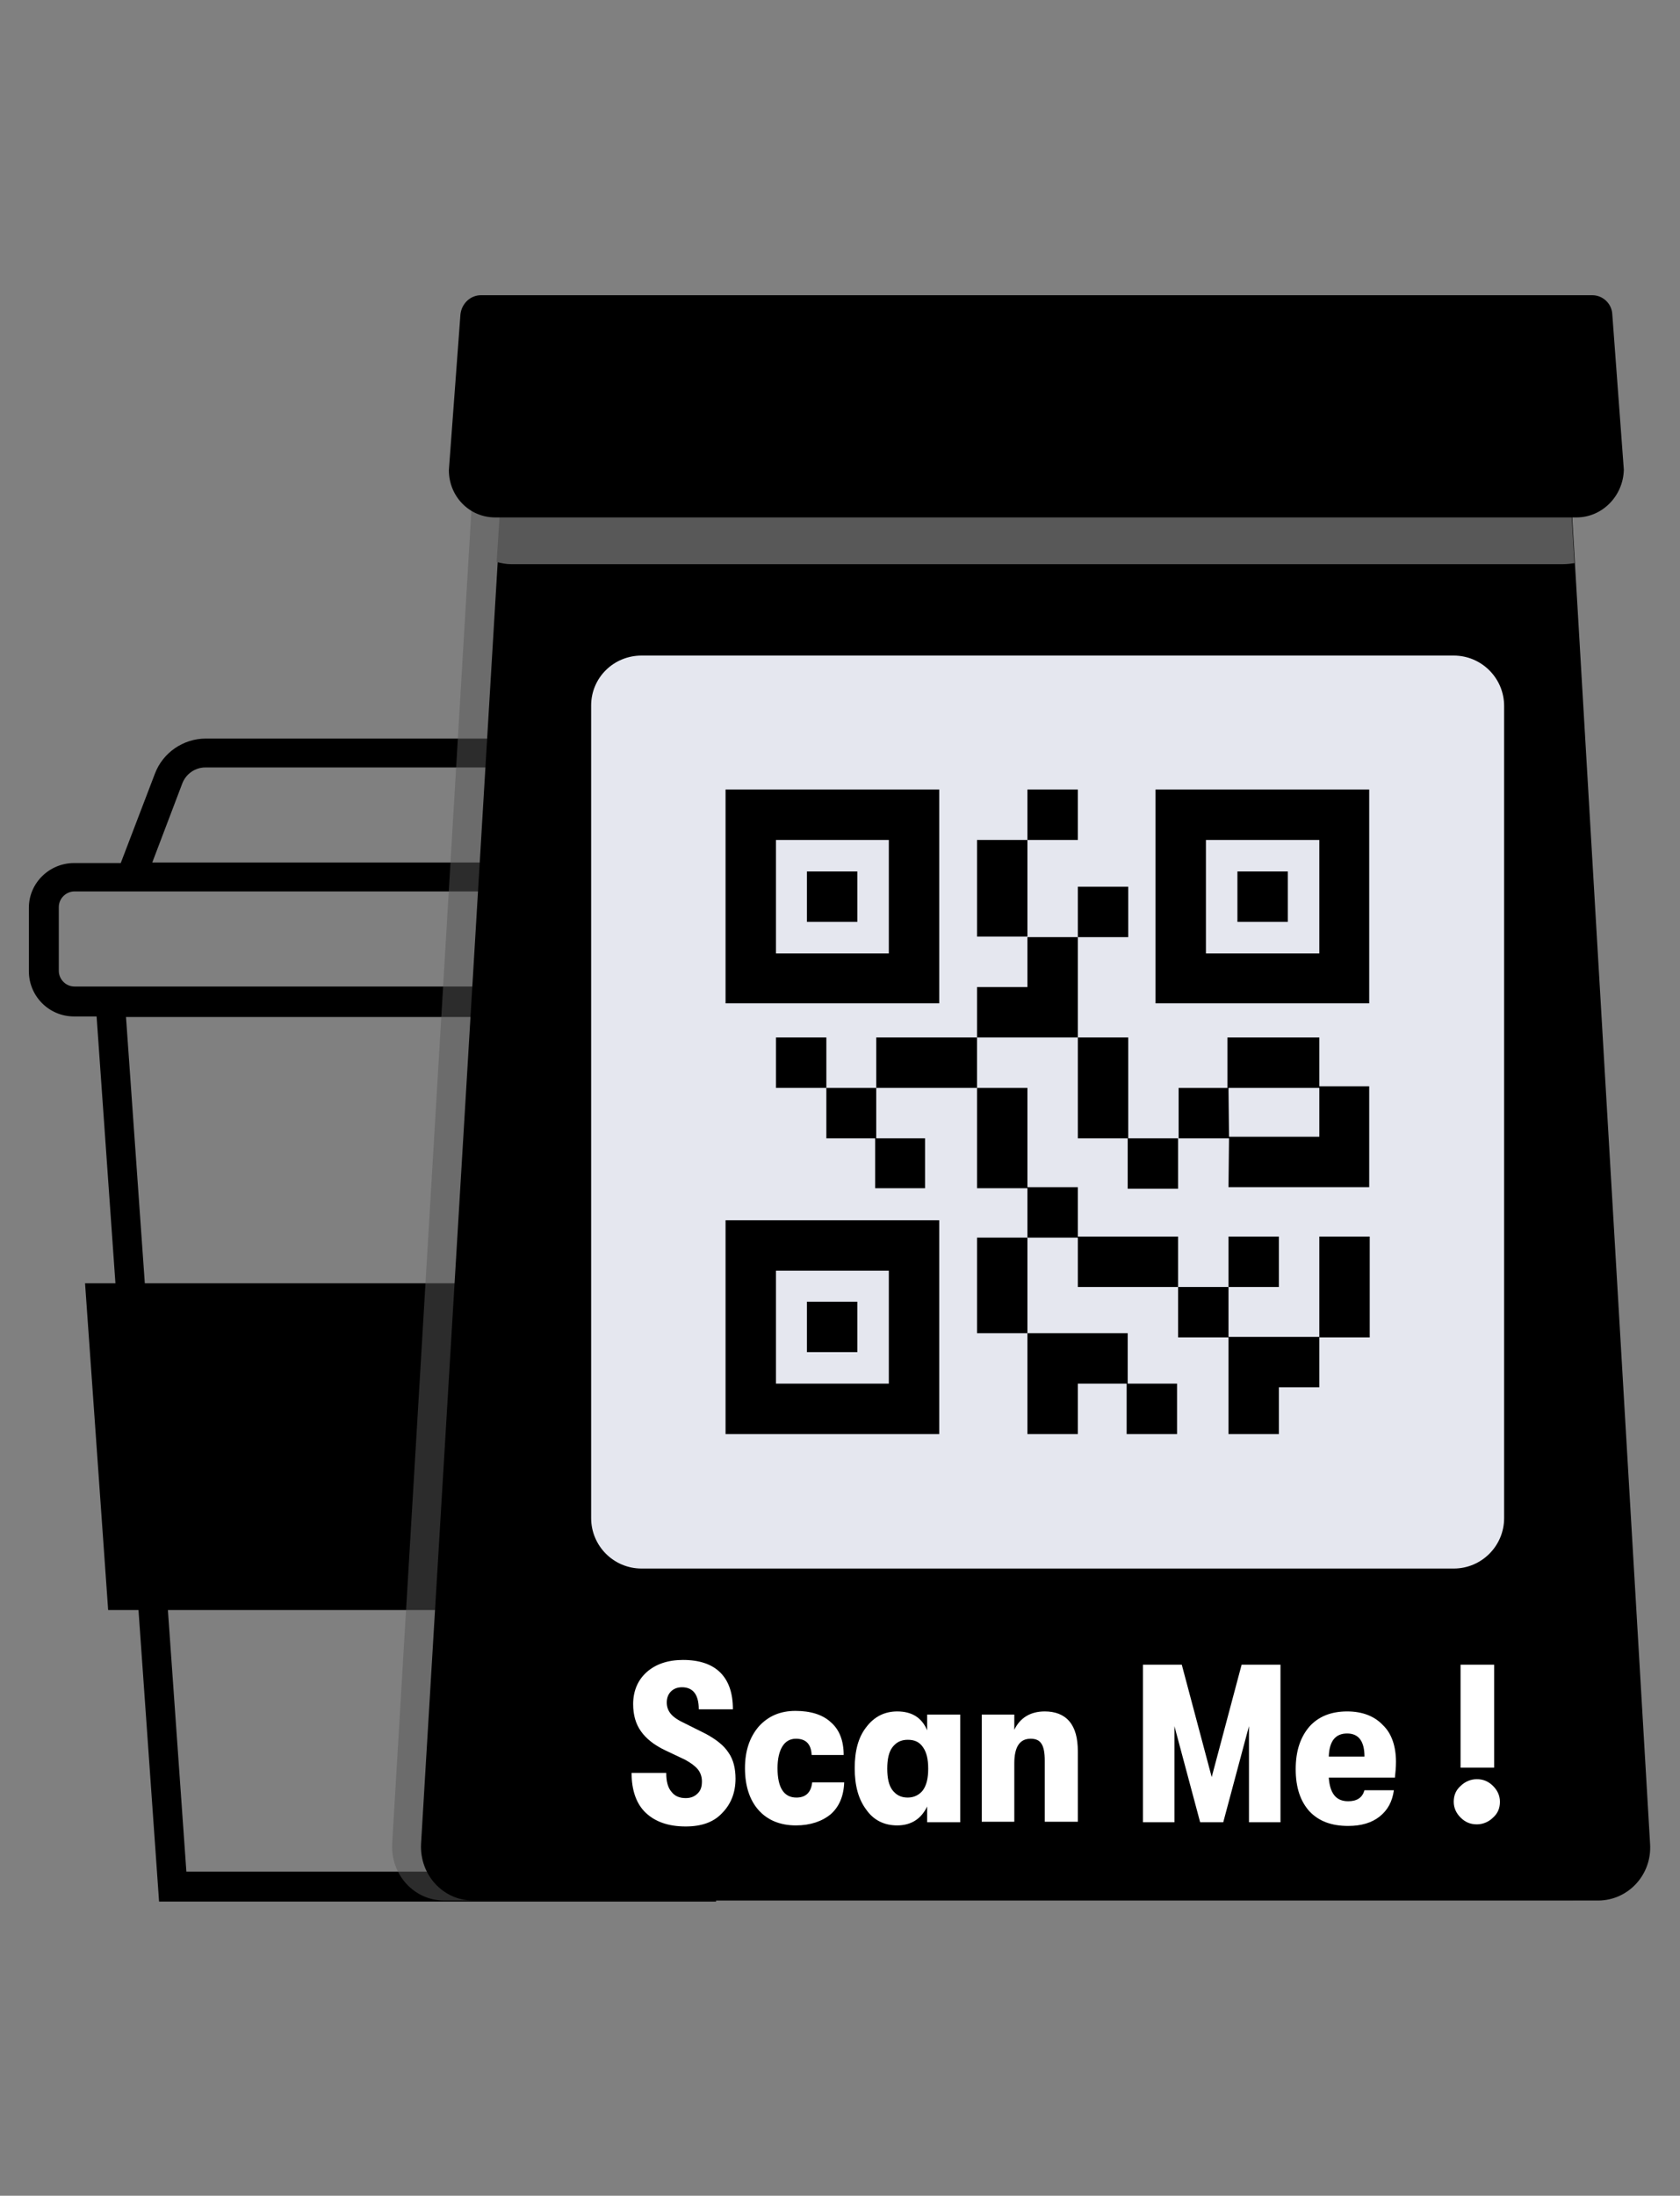<?xml version="1.0" encoding="utf-8"?>
<!-- Generator: Adobe Illustrator 24.1.2, SVG Export Plug-In . SVG Version: 6.00 Build 0)  -->
<svg version="1.1" id="TEXTO" xmlns="http://www.w3.org/2000/svg" xmlns:xlink="http://www.w3.org/1999/xlink" x="0px" y="0px"
	 viewBox="0 0 320 418" style="enable-background:new 0 0 320 418;" xml:space="preserve">
<rect x="0" y="0" width="320" height="418" fill="#808080" stroke="none"/>
<style type="text/css">
	.st0{opacity:0.5;fill:#585858;enable-background:new    ;}
	.st1{fill:#585858;}
	.st2{fill:#E5E7EF;}
	.st3{fill:#FFFFFF;}
</style>
<g>
	<path d="M135.2,164.7v-24.1h-96c-4.3,0-8.2,2.7-9.7,6.7l-6.5,17h-8.9c-4.7,0-8.6,3.8-8.6,8.5v12.1c0,4.7,3.8,8.6,8.6,8.6h4.3
		l11.9,168.5h106.1l-11.9-168.5h7.8c4.7,0,8.6-3.8,8.6-8.6v-12.1C140.8,169,138.5,165.9,135.2,164.7z M35.5,356.3L24,193.6h94.9
		l11.5,162.7H35.5z M34.7,149.2c0.7-1.9,2.5-3.1,4.4-3.1h90.4v18.1H29L34.7,149.2z M135.3,184.8c0,1.7-1.4,3-3,3H14.2
		c-1.7,0-3-1.4-3-3v-12.1c0-1.7,1.4-3,3-3h118.1c1.7,0,3,1.4,3,3L135.3,184.8L135.3,184.8z"/>
	<polygon points="138,306.5 133.6,244.3 16.2,244.3 20.6,306.5 	"/>
</g>
<path class="st0" d="M293,83.6c-0.3-5.3-4.6-9.5-9.8-9.6c-23.8-0.2-85.3-0.5-91.2-0.6l0,0c0,0-0.1,0-0.2,0c-0.2,0-0.2,0-0.2,0l0,0
	c-5.9,0-67.5,0.4-91.2,0.6c-5.2,0-9.5,4.2-9.8,9.6L74.7,351c-0.3,5.9,4.2,10.8,9.9,10.8h214.3c5.7,0,10.3-4.9,9.9-10.8L293,83.6
	L293,83.6z"/>
<path d="M298.6,83.6c-0.3-5.3-4.6-9.5-9.8-9.6c-23.8-0.2-85.3-0.5-91.2-0.6l0,0c0,0-0.1,0-0.2,0c-0.2,0-0.2,0-0.2,0l0,0
	c-5.9,0-67.5,0.4-91.2,0.6c-5.2,0-9.5,4.2-9.8,9.6L80.2,351c-0.3,5.9,4.2,10.8,9.9,10.8h214.3c5.7,0,10.3-4.9,9.9-10.8L298.6,83.6
	L298.6,83.6z"/>
<path class="st1" d="M94.6,107c0.9,0.2,1.8,0.4,2.7,0.4h200.4c0.8,0,1.5-0.1,2.2-0.2l-1.4-23.6c-0.3-5.3-4.6-9.5-9.8-9.6
	c-23.8-0.2-85.3-0.5-91.2-0.6l0,0c0,0-0.1,0-0.2,0c-0.2,0-0.2,0-0.2,0l0,0c-5.9,0-67.5,0.4-91.2,0.6c-5.2,0-9.5,4.2-9.8,9.6
	L94.6,107L94.6,107z"/>
<path d="M300.3,98.5H94.3c-4.9,0-8.8-4-8.8-9l2.2-29.6c0.2-2.1,1.9-3.7,3.9-3.7h211.7c2,0,3.7,1.6,3.8,3.6l2.2,29.6
	C309.2,94.4,305.2,98.5,300.3,98.5z"/>
<g>
	<path class="st2" d="M122.2,124.8h154.7c5.3,0,9.6,4.3,9.6,9.6V289c0,5.3-4.3,9.6-9.6,9.6H122.2c-5.3,0-9.6-4.3-9.6-9.6V134.3
		C112.6,129,116.9,124.8,122.2,124.8z"/>
	<path d="M178.9,150.3h-40.7v40.7h40.7V150.3L178.9,150.3z M169.3,181.5h-21.5v-21.6h21.5V181.5z"/>
	<rect x="153.7" y="165.9" width="9.6" height="9.6"/>
	<path d="M260.8,150.3h-40.7v40.7h40.7V150.3z M251.3,181.5h-21.6v-21.6h21.6V181.5z"/>
	<rect x="235.7" y="165.9" width="9.6" height="9.6"/>
	<path d="M178.9,232.3h-40.7V273h40.7V232.3L178.9,232.3z M169.3,263.4h-21.5v-21.5h21.5V263.4z"/>
	<rect x="153.7" y="247.8" width="9.6" height="9.6"/>
	<rect x="147.8" y="197.5" width="9.6" height="9.6"/>
	<polygon points="166.7,216.7 166.7,226.2 176.2,226.2 176.2,216.7 166.9,216.7 166.9,207.1 157.4,207.1 157.4,216.7 	"/>
	<rect x="205.3" y="168.8" width="9.6" height="9.6"/>
	<rect x="186.1" y="159.9" width="9.6" height="18.4"/>
	<rect x="195.7" y="150.3" width="9.6" height="9.6"/>
	<polygon points="205.3,178.4 195.7,178.4 195.7,187.9 186.1,187.9 186.1,197.5 205.3,197.5 	"/>
	<polygon points="195.7,226.2 195.7,235.6 205.3,235.6 205.3,245 224.4,245 224.4,235.4 205.3,235.4 205.3,226 195.7,226 
		195.7,207.1 186.1,207.1 186.1,226.2 	"/>
	<rect x="205.3" y="197.5" width="9.6" height="19.2"/>
	<path d="M234,226h26.8v-19.2h-9.5v-9.3h-17.5v9.6h-9.3v9.6h9.6L234,226L234,226L234,226z M234,207.1h17.3v9.3h-17.2L234,207.1
		L234,207.1z"/>
	<rect x="251.3" y="235.4" width="9.6" height="19.2"/>
	<rect x="214.8" y="216.7" width="9.6" height="9.6"/>
	<rect x="224.4" y="245" width="9.6" height="9.6"/>
	<rect x="234" y="235.4" width="9.6" height="9.6"/>
	<polygon points="243.6,273 243.6,264.1 251.3,264.1 251.3,254.5 234,254.5 234,273 	"/>
	<rect x="186.1" y="235.6" width="9.6" height="18.2"/>
	<polygon points="205.3,273 205.3,263.4 214.6,263.4 214.6,273 224.2,273 224.2,263.4 214.8,263.4 214.8,253.8 195.7,253.8 
		195.7,273 	"/>
	<rect x="166.9" y="197.5" width="19.2" height="9.6"/>
</g>
<g>
	<path class="st3" d="M130.6,347.7c-3.3,0-5.8-0.9-7.6-2.6c-1.8-1.7-2.7-4.3-2.7-7.6h6.6c0,1.6,0.3,2.8,1,3.6
		c0.6,0.8,1.5,1.2,2.7,1.2c1,0,1.7-0.3,2.3-0.9c0.6-0.6,0.8-1.3,0.8-2.3c0-0.9-0.3-1.7-0.8-2.3c-0.5-0.6-1.3-1.2-2.4-1.8l-3.8-1.8
		c-2.1-1-3.6-2.2-4.6-3.6s-1.5-3.1-1.5-5.2c0-2.5,0.9-4.6,2.6-6.1s4-2.3,6.9-2.3c3.1,0,5.5,0.8,7.1,2.4s2.4,3.9,2.4,7h-6.5
		c0-2.8-1.1-4.2-3.2-4.2c-0.9,0-1.6,0.3-2.1,0.8s-0.8,1.2-0.8,2.1s0.3,1.6,0.8,2.2s1.4,1.2,2.7,1.8l4,2c2,1.1,3.4,2.2,4.3,3.6
		c0.9,1.3,1.3,3,1.3,4.9c0,2.7-0.9,4.9-2.6,6.6C135.9,346.9,133.6,347.7,130.6,347.7z"/>
	<path class="st3" d="M151.6,347.5c-3,0-5.4-1-7.1-2.9c-1.7-1.9-2.6-4.6-2.6-8c0-3.3,0.9-5.9,2.6-7.9c1.8-2,4.1-3,7-3
		s5.2,0.7,6.8,2.2c1.6,1.4,2.4,3.5,2.4,6.2h-6.1c-0.1-2.1-1.1-3.1-3-3.1c-1.1,0-2,0.5-2.6,1.5s-0.9,2.4-0.9,4.1
		c0,3.7,1.2,5.6,3.6,5.6c1.8,0,2.8-1,3-2.9h6.1c-0.1,2.7-1,4.7-2.6,6.1C156.6,346.7,154.4,347.5,151.6,347.5z"/>
	<path class="st3" d="M170.9,347.5c-2.5,0-4.5-1-5.9-3c-1.5-2-2.2-4.6-2.2-7.9s0.7-5.9,2.2-7.8c1.5-2,3.5-3,5.9-3
		c2.8,0,4.7,1.2,5.7,3.6v-3h6.3v20.5h-6.3v-3C175.5,346.2,173.6,347.5,170.9,347.5z M172.9,342.2c1.2,0,2.2-0.5,2.9-1.4
		c0.7-1,1-2.3,1-4.1s-0.3-3.1-1-4.1c-0.7-1-1.6-1.4-2.9-1.4c-1.3,0-2.2,0.5-2.9,1.4c-0.7,0.9-1,2.3-1,4.1c0,1.8,0.3,3.2,1,4.1
		C170.7,341.7,171.6,342.2,172.9,342.2z"/>
	<path class="st3" d="M187,346.9v-20.5h6.2v2.9c1.1-2.3,3.1-3.5,5.8-3.5c2,0,3.6,0.6,4.7,1.9c1.1,1.3,1.6,3.2,1.6,5.7v13.4H199
		v-11.7c0-1.4-0.2-2.5-0.6-3.1c-0.4-0.7-1.1-1-2.1-1c-2.1,0-3.1,1.6-3.1,4.7v11.1H187L187,346.9L187,346.9z"/>
	<path class="st3" d="M217.7,346.9v-30h7.4l5.7,21.4l5.7-21.4h7.4v30h-6v-18.3l-4.9,18.3h-4.4l-4.9-18.3v18.3H217.7z"/>
	<path class="st3" d="M265.9,335.4c0,1.1-0.1,2-0.2,3h-12.6c0.1,1.4,0.4,2.5,1,3.3s1.5,1.2,2.7,1.2c1.7,0,2.7-0.7,3.1-2.1h5.6
		c-0.3,2.2-1.2,3.8-2.7,5s-3.5,1.8-6,1.8c-3.2,0-5.6-0.9-7.4-2.8c-1.7-1.9-2.6-4.5-2.6-8s0.9-6.1,2.6-8.1c1.7-1.9,4.1-2.9,7.2-2.9
		c2.9,0,5.2,0.9,6.8,2.6C265.1,330,265.9,332.5,265.9,335.4z M253.1,334.4h6.8c0-2.9-1.1-4.4-3.3-4.4
		C254.4,330,253.2,331.4,253.1,334.4z"/>
	<path class="st3" d="M284.4,346c-0.8,0.8-1.9,1.3-3.1,1.3s-2.2-0.4-3.1-1.3c-0.8-0.8-1.3-1.8-1.3-3s0.4-2.2,1.3-3
		c0.8-0.8,1.9-1.3,3.1-1.3s2.2,0.4,3.1,1.3c0.8,0.8,1.3,1.8,1.3,3S285.3,345.2,284.4,346z M278.2,336.5v-19.6h6.4v19.6H278.2z"/>
</g>
</svg>
